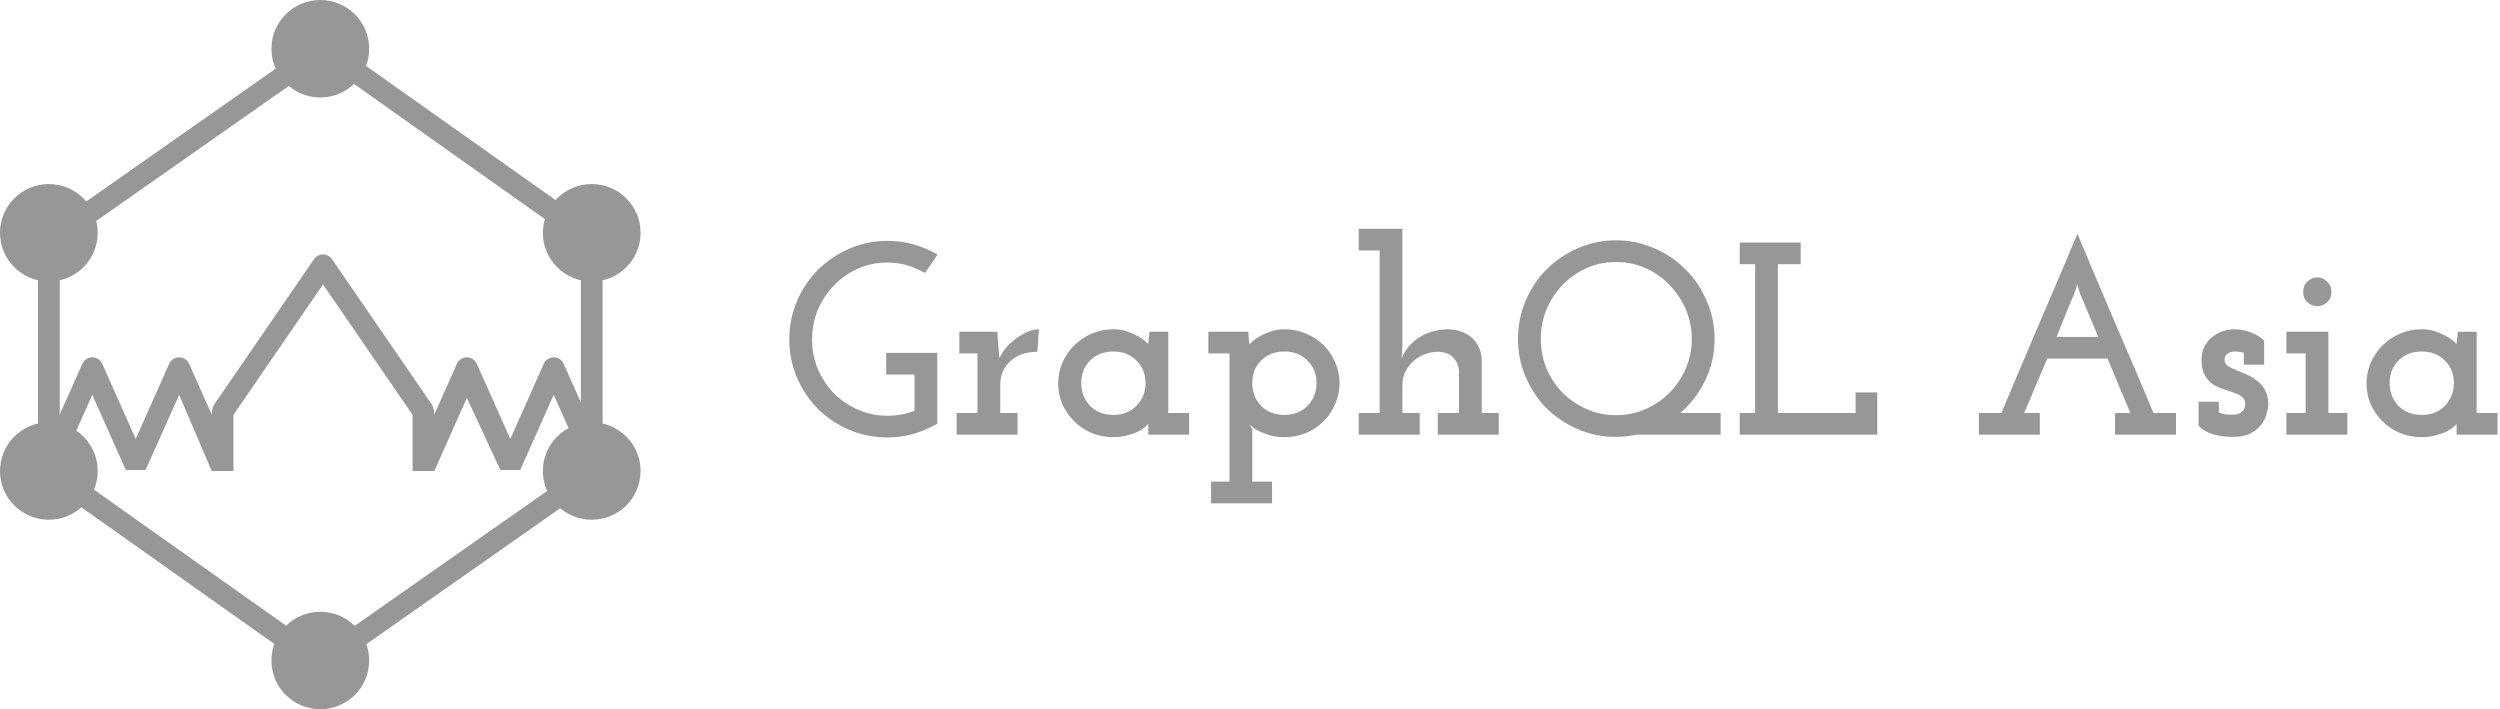 <svg width="282" height="80" viewBox="0 0 282 80" fill="none" xmlns="http://www.w3.org/2000/svg">
  <path d="M36.435 28.702C36.839 28.702 37.217 28.901 37.446 29.233L48.774 45.722L48.989 46.412V46.764L51.543 41.031C51.74 40.59 52.179 40.305 52.663 40.305C53.146 40.305 53.586 40.59 53.782 41.031L57.562 49.512L61.341 41.031C61.538 40.59 61.977 40.305 62.46 40.305C62.944 40.305 63.383 40.59 63.58 41.031L68.427 51.908L68.584 52.519L66.135 52.778L66.105 52.713L62.46 44.534L58.681 53.015H56.442L52.663 44.886L48.989 53.13H46.539V46.791L36.435 32.084L26.331 46.791V53.13H23.882L20.208 44.534L16.428 53.015H14.19L10.41 44.534L6.736 52.778L4.287 52.519L4.392 52.023L9.291 41.031C9.487 40.59 9.926 40.305 10.41 40.305C10.894 40.305 11.333 40.59 11.529 41.031L15.309 49.512L19.089 41.031C19.285 40.59 19.724 40.305 20.208 40.305C20.692 40.305 21.13 40.59 21.327 41.031L23.882 46.764V46.412L24.096 45.722L35.425 29.233C35.653 28.901 36.031 28.702 36.435 28.702Z" fill="#979797"/>
  <path d="M66.747 58.626C69.791 58.626 72.258 56.165 72.258 53.13C72.258 50.094 69.791 47.634 66.747 47.634C63.703 47.634 61.236 50.094 61.236 53.13C61.236 56.165 63.703 58.626 66.747 58.626Z" fill="#979797"/>
  <path d="M66.747 31.756C69.791 31.756 72.258 29.295 72.258 26.259C72.258 23.224 69.791 20.763 66.747 20.763C63.703 20.763 61.236 23.224 61.236 26.259C61.236 29.295 63.703 31.756 66.747 31.756Z" fill="#979797"/>
  <path d="M5.511 31.756C8.555 31.756 11.022 29.295 11.022 26.259C11.022 23.224 8.555 20.763 5.511 20.763C2.467 20.763 0 23.224 0 26.259C0 29.295 2.467 31.756 5.511 31.756Z" fill="#979797"/>
  <path d="M36.129 10.992C39.173 10.992 41.64 8.532 41.64 5.496C41.64 2.461 39.173 0 36.129 0C33.085 0 30.618 2.461 30.618 5.496C30.618 8.532 33.085 10.992 36.129 10.992Z" fill="#979797"/>
  <path d="M36.129 80C39.173 80 41.64 77.539 41.64 74.504C41.64 71.468 39.173 69.008 36.129 69.008C33.085 69.008 30.618 71.468 30.618 74.504C30.618 77.539 33.085 80 36.129 80Z" fill="#979797"/>
  <path d="M5.511 58.626C8.555 58.626 11.022 56.165 11.022 53.13C11.022 50.094 8.555 47.634 5.511 47.634C2.467 47.634 0 50.094 0 53.13C0 56.165 2.467 58.626 5.511 58.626Z" fill="#979797"/>
  <path fill-rule="evenodd" clip-rule="evenodd" d="M67.757 54.129L36.126 76.305L4.802 54.126L6.22 52.134L36.133 73.314L66.349 52.131L67.757 54.129Z" fill="#979797"/>
  <path fill-rule="evenodd" clip-rule="evenodd" d="M36.439 4.001L67.762 26.18L66.344 28.172L36.432 6.992L6.216 28.175L4.807 26.176L36.439 4.001Z" fill="#979797"/>
  <path fill-rule="evenodd" clip-rule="evenodd" d="M4.287 53.13V26.259H6.736V53.13H4.287ZM65.522 52.512V26.259H67.972V52.512H65.522Z" fill="#979797"/>
  <path d="M105.724 39.804V47.794C104.898 48.268 104.011 48.65 103.061 48.939C102.132 49.208 101.141 49.342 100.088 49.342C98.56 49.342 97.125 49.053 95.783 48.475C94.441 47.897 93.265 47.112 92.253 46.121C91.262 45.11 90.477 43.933 89.899 42.591C89.321 41.249 89.032 39.814 89.032 38.286C89.032 36.759 89.321 35.324 89.899 33.982C90.477 32.619 91.262 31.443 92.253 30.452C93.265 29.44 94.441 28.645 95.783 28.067C97.125 27.468 98.56 27.169 100.088 27.169C101.141 27.169 102.132 27.303 103.061 27.572C104.011 27.84 104.909 28.222 105.755 28.717L104.331 30.792C103.691 30.421 103.02 30.132 102.318 29.925C101.616 29.719 100.872 29.616 100.088 29.616C98.911 29.616 97.807 29.843 96.774 30.297C95.763 30.751 94.865 31.381 94.08 32.186C93.316 32.97 92.707 33.889 92.253 34.942C91.819 35.995 91.603 37.11 91.603 38.286C91.603 39.463 91.819 40.578 92.253 41.631C92.707 42.684 93.316 43.603 94.08 44.387C94.865 45.151 95.763 45.76 96.774 46.214C97.807 46.668 98.911 46.895 100.088 46.895C101.161 46.895 102.183 46.71 103.154 46.338V42.25H99.964V39.804H105.724ZM107.903 46.586H110.257V39.866H108.213V37.419H112.518V37.698C112.559 38.194 112.59 38.648 112.611 39.061C112.652 39.453 112.693 39.897 112.735 40.392C112.982 39.876 113.292 39.422 113.664 39.03C114.056 38.617 114.458 38.276 114.871 38.008C115.305 37.719 115.718 37.502 116.11 37.357C116.523 37.213 116.884 37.141 117.194 37.141L117.008 39.68C115.749 39.68 114.737 40.031 113.973 40.733C113.209 41.435 112.827 42.323 112.827 43.396V46.586H114.778V49.032H107.903V46.586ZM119.365 43.241C119.365 42.436 119.52 41.662 119.83 40.919C120.16 40.175 120.604 39.525 121.162 38.968C121.719 38.41 122.38 37.967 123.143 37.636C123.907 37.306 124.723 37.141 125.59 37.141C126.147 37.141 126.664 37.223 127.138 37.388C127.613 37.554 128.026 37.739 128.377 37.946C128.728 38.132 129.007 38.317 129.213 38.503C129.42 38.689 129.523 38.813 129.523 38.875C129.523 38.648 129.544 38.41 129.585 38.163C129.626 37.915 129.647 37.667 129.647 37.419H131.784V46.586H134.137V49.032H129.523V48.413V47.794C129.502 47.855 129.399 47.969 129.213 48.134C129.027 48.299 128.759 48.475 128.408 48.661C128.078 48.826 127.675 48.97 127.2 49.094C126.725 49.239 126.189 49.311 125.59 49.311C124.723 49.311 123.907 49.156 123.143 48.846C122.38 48.516 121.719 48.072 121.162 47.515C120.604 46.957 120.16 46.317 119.83 45.595C119.52 44.852 119.365 44.067 119.365 43.241ZM121.967 43.21C121.967 44.222 122.297 45.079 122.958 45.781C123.639 46.462 124.516 46.803 125.59 46.803C126.664 46.803 127.531 46.462 128.191 45.781C128.873 45.079 129.213 44.222 129.213 43.21C129.213 42.178 128.873 41.332 128.191 40.671C127.531 39.99 126.664 39.649 125.59 39.649C124.516 39.649 123.639 39.99 122.958 40.671C122.297 41.332 121.967 42.178 121.967 43.21ZM136.611 54.328H138.686V39.866H136.301V37.419H140.822C140.822 37.647 140.833 37.894 140.853 38.163C140.874 38.41 140.905 38.648 140.946 38.875C140.967 38.813 141.081 38.689 141.287 38.503C141.514 38.297 141.803 38.101 142.154 37.915C142.505 37.708 142.908 37.533 143.362 37.388C143.837 37.223 144.343 37.141 144.879 37.141C145.746 37.141 146.562 37.306 147.326 37.636C148.09 37.946 148.75 38.379 149.308 38.937C149.865 39.494 150.299 40.145 150.608 40.888C150.939 41.61 151.104 42.385 151.104 43.21C151.104 44.036 150.939 44.821 150.608 45.564C150.299 46.307 149.865 46.957 149.308 47.515C148.75 48.072 148.09 48.516 147.326 48.846C146.562 49.156 145.746 49.311 144.879 49.311C144.301 49.311 143.785 49.249 143.331 49.125C142.877 49.001 142.484 48.857 142.154 48.692C141.824 48.526 141.555 48.372 141.349 48.227C141.163 48.062 141.039 47.938 140.977 47.855C141.019 47.959 141.06 48.062 141.101 48.165C141.163 48.248 141.215 48.341 141.256 48.444V54.328H143.486V56.774H136.611V54.328ZM148.503 43.21C148.503 42.178 148.162 41.332 147.481 40.671C146.82 39.99 145.953 39.649 144.879 39.649C143.806 39.649 142.928 39.99 142.247 40.671C141.586 41.332 141.256 42.178 141.256 43.21C141.256 44.222 141.586 45.079 142.247 45.781C142.928 46.462 143.806 46.803 144.879 46.803C145.953 46.803 146.82 46.462 147.481 45.781C148.162 45.079 148.503 44.222 148.503 43.21ZM162.186 46.586H164.571V41.786C164.529 41.228 164.323 40.754 163.951 40.361C163.6 39.948 163.032 39.721 162.248 39.68C161.711 39.68 161.195 39.773 160.7 39.959C160.225 40.145 159.801 40.403 159.43 40.733C159.058 41.063 158.759 41.456 158.532 41.91C158.305 42.364 158.191 42.859 158.191 43.396V46.586H160.142V49.032H153.267V46.586H155.621V28.253H153.267V25.806H158.191V38.999L158.098 40.392C158.552 39.381 159.213 38.606 160.08 38.07C160.947 37.512 161.969 37.203 163.146 37.141C164.364 37.141 165.324 37.461 166.026 38.101C166.728 38.741 167.1 39.577 167.141 40.609V46.586H169.061V49.032H162.186V46.586ZM173.801 38.224C173.801 39.401 174.018 40.516 174.452 41.569C174.906 42.622 175.515 43.541 176.279 44.325C177.063 45.089 177.961 45.698 178.973 46.152C180.005 46.606 181.11 46.834 182.287 46.834C183.464 46.834 184.568 46.606 185.6 46.152C186.633 45.698 187.531 45.089 188.295 44.325C189.079 43.541 189.698 42.622 190.153 41.569C190.607 40.516 190.834 39.401 190.834 38.224C190.834 37.048 190.607 35.933 190.153 34.88C189.698 33.827 189.079 32.908 188.295 32.124C187.531 31.319 186.633 30.689 185.6 30.235C184.568 29.781 183.464 29.554 182.287 29.554C181.11 29.554 180.005 29.781 178.973 30.235C177.961 30.689 177.063 31.319 176.279 32.124C175.515 32.908 174.906 33.827 174.452 34.88C174.018 35.933 173.801 37.048 173.801 38.224ZM171.231 38.224C171.231 36.697 171.52 35.262 172.098 33.92C172.676 32.557 173.461 31.381 174.452 30.39C175.463 29.378 176.64 28.583 177.982 28.005C179.324 27.407 180.759 27.107 182.287 27.107C183.814 27.107 185.249 27.407 186.591 28.005C187.954 28.583 189.131 29.378 190.122 30.39C191.133 31.381 191.928 32.557 192.506 33.92C193.105 35.262 193.404 36.697 193.404 38.224C193.404 39.897 193.053 41.456 192.351 42.901C191.649 44.346 190.71 45.574 189.533 46.586H194.086V49.032H184.578C183.794 49.197 183.03 49.28 182.287 49.28C180.759 49.28 179.324 48.991 177.982 48.413C176.64 47.835 175.463 47.05 174.452 46.059C173.461 45.048 172.676 43.871 172.098 42.529C171.52 41.187 171.231 39.752 171.231 38.224ZM196.242 46.586H197.976V29.801H196.242V27.355H203.116V29.801H200.546V46.586H209.31V44.263H211.757V49.032H196.242V46.586ZM223.218 46.586H225.757C227.181 43.179 228.606 39.814 230.031 36.49C231.476 33.146 232.911 29.77 234.335 26.364C235.76 29.77 237.184 33.146 238.609 36.49C240.054 39.814 241.489 43.179 242.913 46.586H245.453V49.032H238.578V46.586H240.312C239.878 45.554 239.445 44.532 239.011 43.52C238.598 42.508 238.175 41.486 237.742 40.454H230.929L228.327 46.586H230.092V49.032H223.218V46.586ZM234.614 33.084L234.304 32.062C234.284 32.103 234.263 32.175 234.242 32.279C234.222 32.382 234.191 32.495 234.149 32.619C234.108 32.764 234.056 32.919 233.994 33.084C233.726 33.683 233.478 34.271 233.251 34.849C233.045 35.344 232.828 35.881 232.601 36.459C232.374 37.037 232.167 37.553 231.982 38.008H236.689L234.614 33.084ZM250.286 45.316V46.524C250.534 46.627 250.772 46.699 250.999 46.741C251.246 46.761 251.546 46.772 251.897 46.772C251.917 46.772 251.99 46.772 252.113 46.772C252.258 46.751 252.413 46.71 252.578 46.648C252.743 46.565 252.888 46.452 253.012 46.307C253.156 46.163 253.239 45.946 253.259 45.657C253.28 45.285 253.177 45.006 252.95 44.821C252.723 44.614 252.423 44.449 252.052 44.325C251.701 44.181 251.308 44.046 250.875 43.923C250.441 43.778 250.028 43.592 249.636 43.365C249.264 43.117 248.955 42.777 248.707 42.343C248.459 41.91 248.335 41.332 248.335 40.609C248.335 39.969 248.459 39.432 248.707 38.999C248.955 38.565 249.264 38.214 249.636 37.946C250.008 37.657 250.41 37.45 250.844 37.326C251.277 37.203 251.67 37.141 252.021 37.141C252.227 37.141 252.475 37.161 252.764 37.203C253.074 37.244 253.383 37.316 253.693 37.419C254.003 37.523 254.302 37.657 254.591 37.822C254.901 37.987 255.169 38.194 255.396 38.441V41.136H253.104V39.804C252.795 39.701 252.485 39.649 252.175 39.649C251.721 39.649 251.391 39.752 251.184 39.959C250.978 40.145 250.895 40.403 250.937 40.733C250.978 40.981 251.133 41.187 251.401 41.352C251.67 41.497 251.979 41.641 252.33 41.786C252.702 41.93 253.094 42.096 253.507 42.281C253.92 42.467 254.302 42.705 254.653 42.994C255.004 43.262 255.293 43.613 255.52 44.047C255.747 44.459 255.861 44.986 255.861 45.626C255.861 45.915 255.799 46.266 255.675 46.679C255.572 47.092 255.375 47.494 255.086 47.886C254.797 48.279 254.395 48.609 253.879 48.877C253.363 49.146 252.692 49.28 251.866 49.28C251.102 49.28 250.369 49.187 249.667 49.001C248.965 48.795 248.408 48.465 247.995 48.01V45.316H250.286ZM257.906 46.586H260.074V39.866H257.906V37.419H262.644V46.586H264.781V49.032H257.906V46.586ZM259.795 32.929C259.795 32.454 259.96 32.062 260.29 31.752C260.621 31.443 260.992 31.288 261.405 31.288C261.798 31.288 262.159 31.443 262.489 31.752C262.819 32.062 262.985 32.454 262.985 32.929C262.985 33.404 262.819 33.796 262.489 34.106C262.159 34.395 261.798 34.539 261.405 34.539C260.992 34.539 260.621 34.395 260.29 34.106C259.96 33.796 259.795 33.404 259.795 32.929ZM266.949 43.241C266.949 42.436 267.103 41.662 267.413 40.919C267.743 40.175 268.187 39.525 268.745 38.968C269.302 38.41 269.963 37.967 270.727 37.636C271.491 37.306 272.306 37.141 273.173 37.141C273.731 37.141 274.247 37.223 274.722 37.388C275.196 37.554 275.609 37.739 275.96 37.946C276.311 38.132 276.59 38.317 276.796 38.503C277.003 38.689 277.106 38.813 277.106 38.875C277.106 38.648 277.127 38.41 277.168 38.163C277.209 37.915 277.23 37.667 277.23 37.419H279.367V46.586H281.72V49.032H277.106V48.413V47.794C277.085 47.855 276.982 47.969 276.796 48.134C276.611 48.299 276.342 48.475 275.991 48.661C275.661 48.826 275.258 48.97 274.784 49.094C274.309 49.239 273.772 49.311 273.173 49.311C272.306 49.311 271.491 49.156 270.727 48.846C269.963 48.516 269.302 48.072 268.745 47.515C268.187 46.957 267.743 46.317 267.413 45.595C267.103 44.852 266.949 44.067 266.949 43.241ZM269.55 43.21C269.55 44.222 269.88 45.079 270.541 45.781C271.222 46.462 272.1 46.803 273.173 46.803C274.247 46.803 275.114 46.462 275.775 45.781C276.456 45.079 276.796 44.222 276.796 43.21C276.796 42.178 276.456 41.332 275.775 40.671C275.114 39.99 274.247 39.649 273.173 39.649C272.1 39.649 271.222 39.99 270.541 40.671C269.88 41.332 269.55 42.178 269.55 43.21Z" fill="#979797"/>
</svg>